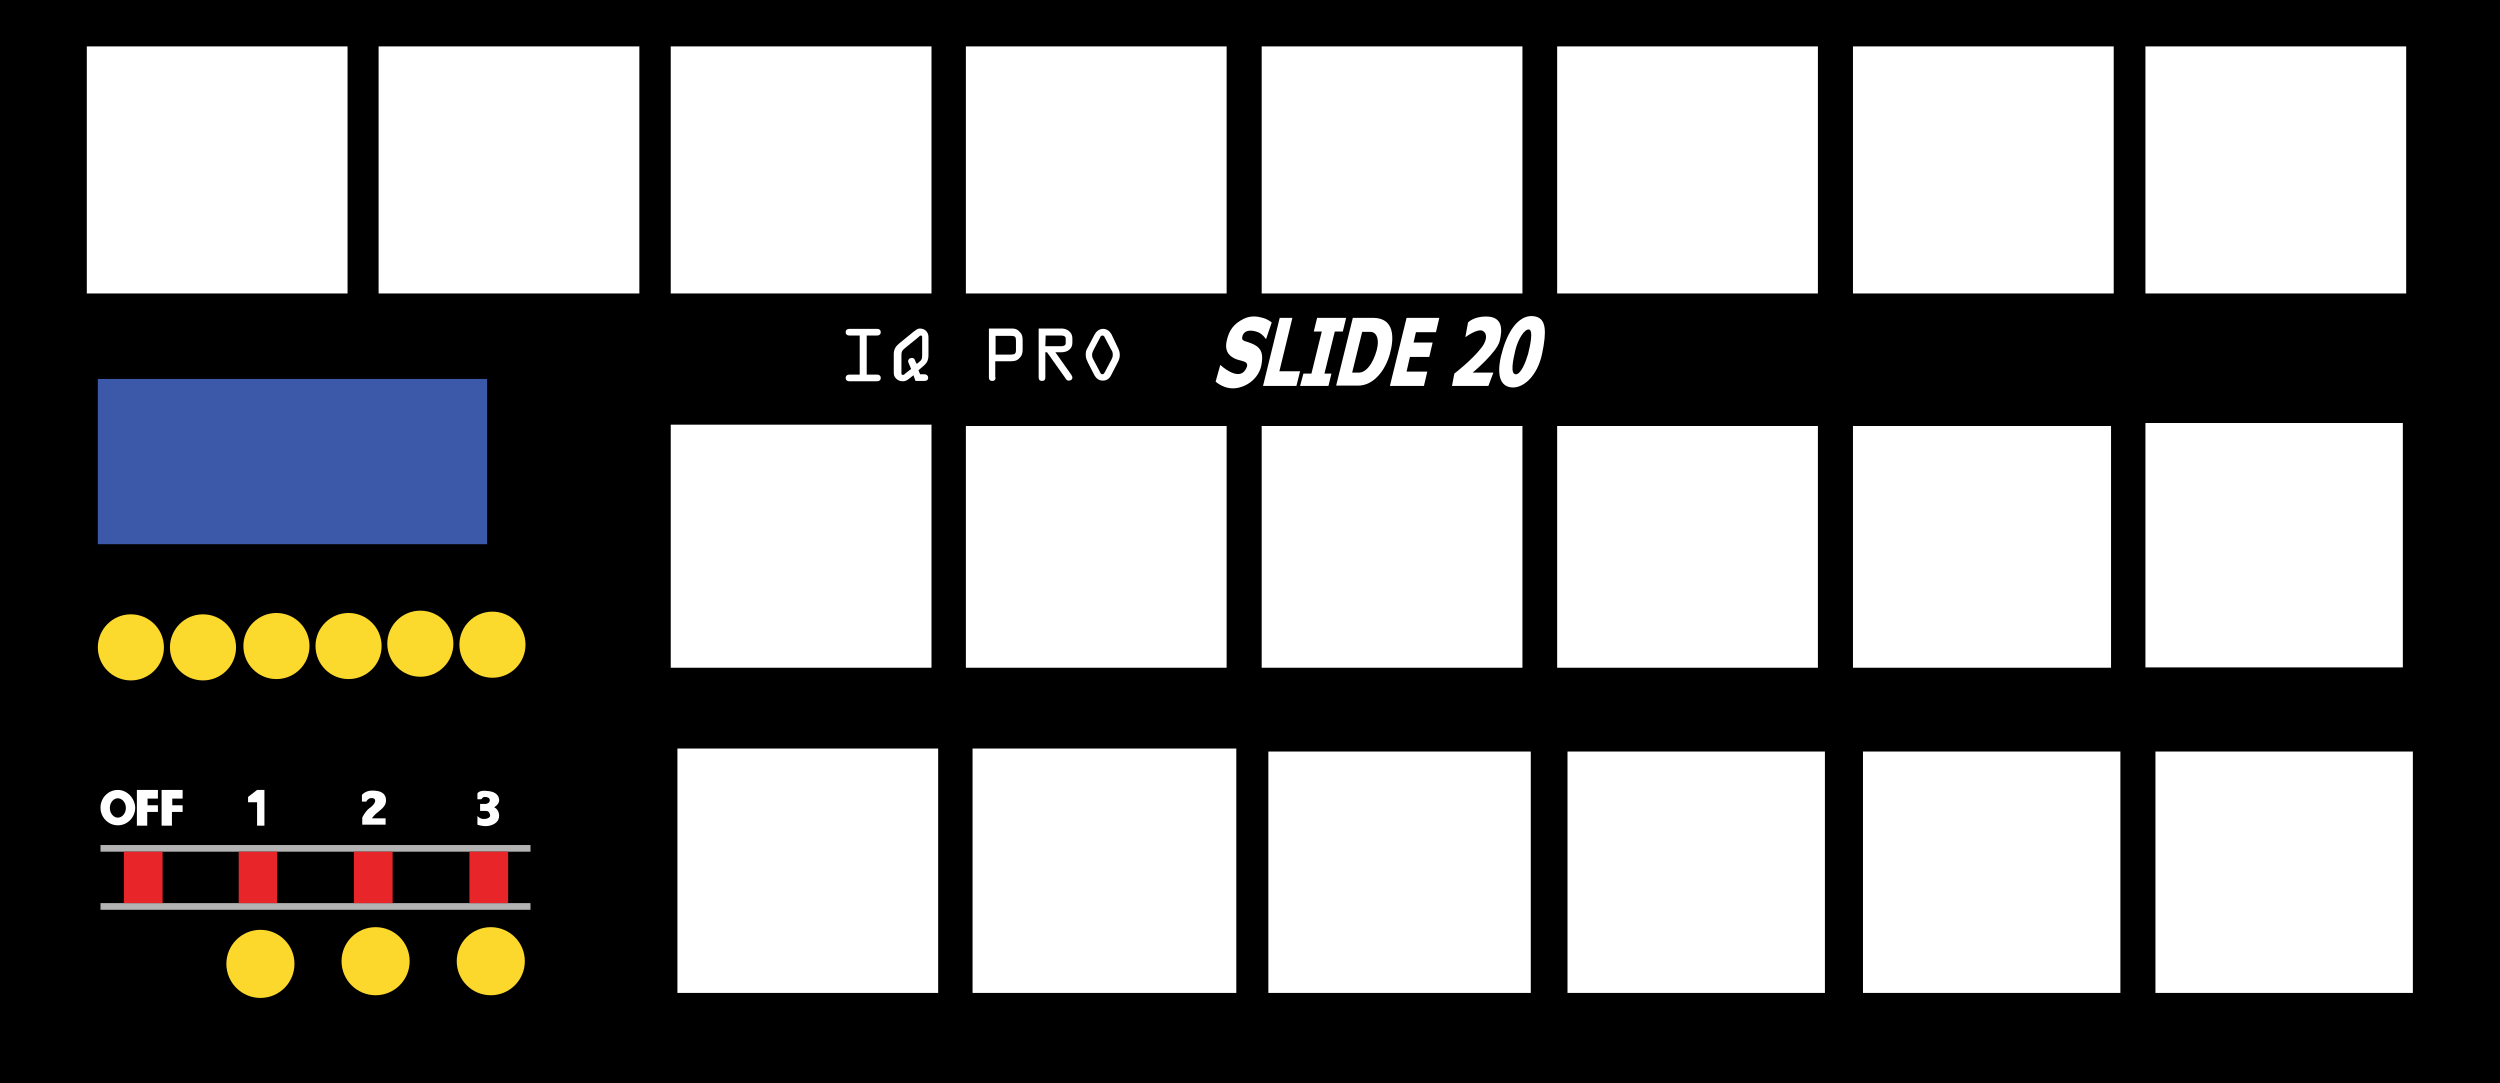 <svg version="1.1" id="Layer_2_00000029748993242864800400000008688331941077024651_" x="0" y="0" xml:space="preserve" width="748.8" height="324.4" xmlns="http://www.w3.org/2000/svg"><style type="text/css" id="style2">.st0{fill:#fff}.st2{fill:#fcd92d}.st3{fill:#fbd82b}.st4{fill:#b3b3b4}.st5{fill:#e8262a}</style><path id="rect4" d="M0 0h748.8v324.4H0z"/><g id="g16" transform="translate(-20.3 -145.7)"><path class="st0" d="M279.9 257.9h3.1c.6 0 1.1.3 1.1 1s-.5 1-1.1 1h-8.3c-.6 0-1.1-.3-1.1-1s.5-1 1.1-1h3.1v-11.7h-3.1c-.6 0-1.1-.3-1.1-1s.5-1 1.1-1h8.3c.6 0 1.1.3 1.1 1s-.5 1-1.1 1h-3.1z" id="path6"/><path class="st0" d="M293.9 258.1l-1.4 1.1c-.6.5-1.1.7-1.9.7-.7 0-1.4-.3-1.9-.8-.6-.6-.7-1.1-.7-2v-5.3c0-1.5.6-2.4 1.7-3.3l4.3-3.5c.6-.4 1.1-.9 1.8-.9 1.6 0 2.6 1.1 2.6 2.6v5.3c0 1.6-.4 2.4-1.7 3.5l-1.3 1.1.5 1.2h1.3c.6 0 1.1.4 1.1 1 0 .9-.6 1-1.4 1h-2.4zm1-3.4l.5-.4c1-.8 1.1-1.1 1.1-2.3v-5c0-.3.1-.8-.4-.8-.3 0-.4.2-.6.4l-4.3 3.5c-.7.6-.9 1-.9 1.9v5.3c0 .4 0 .7.4.7.2 0 .5-.1.6-.3l1.9-1.5-.6-1.4c-.1-.3-.3-.6-.3-.9 0-.6.5-1 1.1-1 .9 0 .9.7 1.2 1.3z" id="path8"/><path class="st0" d="M318.5 258.8c0 .6-.3 1-1 1s-1-.4-1-1v-14.7h6.8c.9 0 1.6.1 2.3.9.9.8 1 1.6 1 2.6v2.7c0 1-.1 1.8-.9 2.6-.8.9-1.6 1-2.8 1h-4.5v4.9zm0-6.9h4.6c1.2 0 1.5-.3 1.5-1.4v-2.8c0-1.1-.3-1.4-1.5-1.4h-4.6z" id="path10"/><path class="st0" d="M333.4 258.8c0 .6-.3 1-1 1s-1-.4-1-1v-14.7h6.9c1.6 0 3.2 1.1 3.2 2.9v1.4c0 1.9-1.6 2.8-3.2 2.8h-1.9l4.6 6.5c.2.3.5.7.5 1.1 0 .6-.5.9-1.1.9-.4 0-.7-.2-.9-.6l-5.6-7.9h-.5zm0-9.4h4.6c.6 0 1.5-.1 1.5-.9v-1.4c0-.8-.9-.9-1.4-.9h-4.6z" id="path12"/><path class="st0" d="M355.1 249.8c.4.8.6 1.4.6 2.2 0 1-.3 1.6-.7 2.4l-1.9 3.7c-.5 1-1.3 1.6-2.5 1.6s-2-.7-2.5-1.6l-1.9-3.7c-.4-.9-.7-1.4-.7-2.4 0-.9.1-1.4.6-2.2l2.1-4c.5-.9 1.4-1.6 2.5-1.6s2 .7 2.5 1.6zm-3.9-3c-.1-.3-.3-.6-.7-.6-.4 0-.6.3-.7.6l-1.9 3.6c-.3.6-.5 1-.5 1.6 0 .5.1.9.4 1.4l2 3.8c.1.3.3.6.7.6.4 0 .6-.4.7-.6l2-3.8c.2-.4.4-.8.4-1.4 0-.6-.1-1.1-.5-1.6z" id="path14"/></g><g id="g32" transform="translate(-20.3 -145.7)"><path class="st0" id="polygon18" d="M403.6 240.9h3.8l-3.9 16h6.2l-1.1 4.4h-10z"/><path class="st0" id="polygon20" d="M414.8 240.9l-1 4.1h2.4l-3.1 12.6h-2.4l-1 3.7h8.5l.9-3.7H417l3.1-12.6h2.4l1-4.1z"/><path class="st0" id="polygon22" d="M441.6 240.9l-5 20.4h10.2l1-4.3h-6.2l1-4.4h5.8l1-4.3h-5.7l.7-3.1h6l1-4.3z"/><path class="st0" d="M431.5 240.9h-6l-5 20.3h6.6c4.7 0 8.2-4.7 9.5-9.5 1.3-4.7 1.5-10.8-5.1-10.8zm.7 11.1c-1.4 3.9-3.4 5.3-4.8 5.3h-2.1l3-12.2h2.3c2.4-.1 3.1 3 1.6 6.9z" id="path24"/><path class="st0" d="M399.5 247.3l1.7-5s-1.1-1-2.7-1.4c-1.4-.4-3.5-.8-5.7.3-3 1.5-4.4 3.4-5.1 6.7-.7 3.3 1.1 4.7 2.9 5.4 1.8.7 4.4.5 2.7 3.2-2.2 3.5-7.5-1.5-7.5-1.5l-1.4 5s2.7 2.6 6.5 1.9c3.8-.7 6.6-3.6 7.2-6.8.6-3.1.2-5-2.2-6.2-2.4-1.2-3.9-.8-3.5-2.4.6-2.3 3.1-1.8 4.1-1.5 1.8.4 3 2.3 3 2.3z" id="path26"/><path class="st0" d="M455.2 261.3h10.9l1.5-4h-6.2s7.3-6.1 8.1-9.5c.8-3.3 1-7.3-4.1-7.3-3.8 0-5.4 1.8-5.4 1.8l-.8 4.4s3.6-2.7 5.2-1.9c1.5.8 1.3 3-.5 5.2-2.8 3.6-8 7.6-8 7.6z" id="path28"/><path class="st0" d="M480.2 240.5c-3.5-.8-7.3 1.9-9.7 9.6-2 6.5-1.5 11 2.2 11.6 3.7.6 8.1-3.3 9.5-10.1 1.4-6.7 1.2-10.4-2-11.1zm-2.2 11.2c-.7 2.4-2.2 6.3-3.8 6.1-1.5-.2-.8-4 0-7.3s2.8-6.4 4.1-6.1c1.3.3.3 4.9-.3 7.3z" id="path30"/></g><path class="st0" id="key-1" d="M26 13.9h78.1v74H26z"/><path class="st0" id="key-2" d="M113.4 13.9h78.1v74h-78.1z"/><path class="st0" id="key-3" d="M200.9 13.9H279v74h-78.1z"/><path class="st0" id="key-4" d="M289.3 13.9h78.1v74h-78.1z"/><path class="st0" id="key-5" d="M377.9 13.9H456v74h-78.1z"/><path class="st0" id="key-6" d="M466.4 13.9h78.1v74h-78.1z"/><path class="st0" id="key-7" d="M555 13.9h78.1v74H555z"/><path class="st0" id="key-8" d="M642.6 13.9h78.1v74h-78.1z"/><path class="st0" id="key-9" d="M200.9 127.2H279V200h-78.1z"/><path class="st0" id="key-10" d="M289.3 127.6h78.1V200h-78.1z"/><path class="st0" id="key-11" d="M377.9 127.6H456V200h-78.1z"/><path class="st0" id="key-12" d="M466.4 127.6h78.1V200h-78.1z"/><path class="st0" id="key-13" d="M555 127.6h77.3V200H555z"/><path class="st0" id="key-14" d="M642.6 126.7h77.1v73.2h-77.1z"/><path class="st0" id="key-15" d="M202.9 224.2H281v73.2h-78.1z"/><path class="st0" id="key-16" d="M291.3 224.2h79v73.2h-79z"/><path class="st0" id="key-17" d="M379.9 225.1h78.6v72.3h-78.6z"/><path class="st0" id="key-18" d="M469.5 225.1h77.1v72.3h-77.1z"/><path class="st0" id="key-19" d="M558 225.1h77.1v72.3H558z"/><path class="st0" id="key-20" d="M645.6 225.1h77.1v72.3h-77.1z"/><path id="rect74" fill="#3b59a8" d="M29.3 113.5h116.6V163H29.3z"/><circle class="st2" cx="39.2" cy="193.9" r="9.9" id="circle76"/><circle class="st2" cx="60.8" cy="193.9" r="9.9" id="circle78"/><circle class="st2" cx="82.8" cy="193.5" r="9.9" id="circle80"/><circle class="st2" cx="104.4" cy="193.5" r="9.9" id="circle82"/><circle class="st2" cx="125.9" cy="192.8" r="9.9" id="circle84"/><circle class="st2" cx="147.5" cy="193.1" r="9.9" id="circle86"/><g id="g122" transform="translate(-20.3 -145.7)"><circle class="st3" cx="98.3" cy="434.4" r="10.2" id="key-22"/><circle class="st3" cx="132.8" cy="433.6" r="10.2" id="key-23"/><circle class="st3" cx="167.3" cy="433.6" r="10.2" id="key-24"/><g id="g106"><path class="st0" d="M55.6 382.3c-2.9 0-5.2 2.4-5.2 5.3s2.3 5.3 5.2 5.3c2.9 0 5.2-2.4 5.2-5.3-.1-2.8-2.4-5.3-5.2-5.3zm0 8.3c-1.3 0-2.4-1.3-2.4-2.9 0-1.6 1.1-2.9 2.4-2.9 1.3 0 2.4 1.3 2.4 2.9 0 1.6-1.1 2.9-2.4 2.9z" id="path94"/><path class="st0" id="polygon96" d="M99.5 382.3h-2.2l-2.7 2.1v1.6h2.7v7h2.2z"/><path class="st0" d="M128.7 383.8v2h1.3s.7-1.4 2.1-1c1.3.5.2 2.1-1.2 3-1.3 1-2.1 2.8-2.1 2.8v2.1h7v-1.9h-4.1s.8-1.2 2.1-2.1c1.2-1 2.3-1.9 2.1-3.7-.2-1.7-1.6-2.5-4-2.5-2.1-.1-3.2 1.3-3.2 1.3z" id="path98"/><path class="st0" d="M163.3 383.3v1.8h1.2s.3-.7 1-.7 1.5.2 1.5 1-.9 1.1-1.3 1.1h-1.6v2.1h1.8c.9 0 1.2.9 1.2 1.4 0 .5-.7 1-1.9 1s-1.9-.9-1.9-.9v2.6s1.4.6 3.2.4c1.8-.3 3.4-1.3 3.3-3.2-.1-1.9-1.5-2.4-1.5-2.4s1.7-.9 1.5-2.4c-.2-1.5-1.5-2.4-3.7-2.5-2.2-.3-2.8.7-2.8.7z" id="path100"/><path class="st0" id="polygon102" d="M64.4 388.9h3.2v-2h-3.1v-2h3.1v-2.6h-6.3V393h3.1z"/><path class="st0" id="polygon104" d="M71.8 388.9H75v-2h-3.1v-2H75v-2.6h-6.3V393h3.1z"/></g><g id="g120"><path class="st4" id="rect108" d="M50.4 398.8h128.8v2H50.4z"/><path class="st4" id="rect110" d="M50.4 416.2h128.8v2H50.4z"/><path class="st5" id="polygon112" d="M69 400.8H57.4V416.2H69V404z"/><path class="st5" id="polygon114" d="M103.3 400.8H91.8V416.2h11.5V404z"/><path class="st5" id="polygon116" d="M137.9 400.8h-11.6V416.2h11.6V404z"/><path class="st5" id="polygon118" d="M160.9 400.8V416.2h11.6V400.8z"/></g></g></svg>